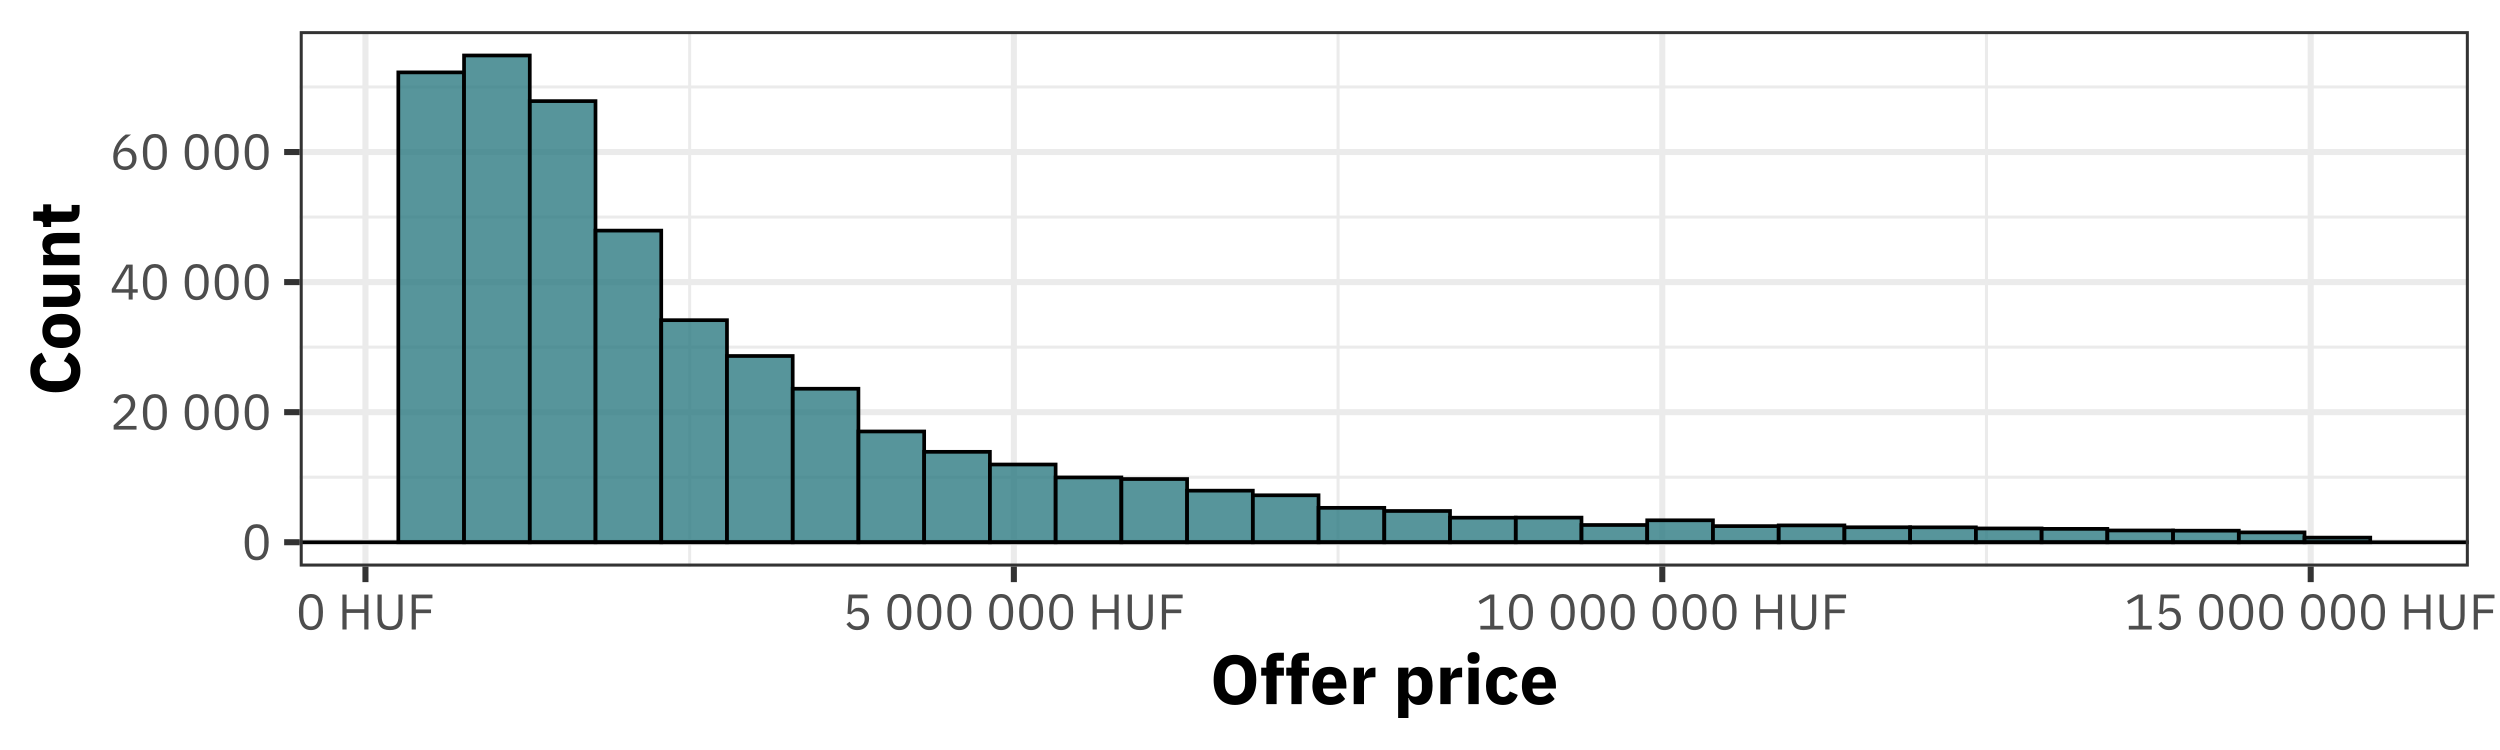 <?xml version="1.0" encoding="UTF-8"?>
<svg xmlns="http://www.w3.org/2000/svg" xmlns:xlink="http://www.w3.org/1999/xlink" width="720pt" height="216pt" viewBox="0 0 720 216" version="1.1">
<defs>
<g>
<symbol overflow="visible" id="glyph0-0">
<path style="stroke:none;" d="M 0.75 3.172 L 0.75 -10.078 L 2.5 -10.078 L 2.5 3.172 Z M 0.75 3.172 "/>
</symbol>
<symbol overflow="visible" id="glyph0-1">
<path style="stroke:none;" d="M 7.781 -5.031 C 7.781 -1.562 6.625 0.172 4.312 0.172 C 2.008 0.172 0.859 -1.562 0.859 -5.031 C 0.859 -8.5 2.008 -10.234 4.312 -10.234 C 6.625 -10.234 7.781 -8.5 7.781 -5.031 Z M 2.656 -1.766 C 3.02 -1.172 3.578 -0.875 4.328 -0.875 C 5.078 -0.875 5.629 -1.172 5.984 -1.766 C 6.336 -2.367 6.516 -3.18 6.516 -4.203 L 6.516 -5.844 C 6.516 -6.875 6.336 -7.688 5.984 -8.281 C 5.629 -8.875 5.078 -9.172 4.328 -9.172 C 3.578 -9.172 3.02 -8.875 2.656 -8.281 C 2.301 -7.688 2.125 -6.875 2.125 -5.844 L 2.125 -4.203 C 2.125 -3.18 2.301 -2.367 2.656 -1.766 Z M 2.656 -1.766 "/>
</symbol>
<symbol overflow="visible" id="glyph0-2">
<path style="stroke:none;" d="M 7.672 -1.062 L 7.672 0 L 1.078 0 L 1.078 -1.234 L 4.359 -4.266 C 5.461 -5.285 6.016 -6.234 6.016 -7.109 L 6.016 -7.281 C 6.016 -7.852 5.859 -8.305 5.547 -8.641 C 5.234 -8.973 4.77 -9.141 4.156 -9.141 C 3.094 -9.141 2.398 -8.578 2.078 -7.453 L 1 -7.859 C 1.508 -9.441 2.582 -10.234 4.219 -10.234 C 5.176 -10.234 5.926 -9.961 6.469 -9.422 C 7.02 -8.879 7.297 -8.172 7.297 -7.297 C 7.297 -6.578 7.109 -5.926 6.734 -5.344 C 6.367 -4.77 5.82 -4.156 5.094 -3.5 L 2.391 -1.062 Z M 7.672 -1.062 "/>
</symbol>
<symbol overflow="visible" id="glyph0-3">
<path style="stroke:none;" d=""/>
</symbol>
<symbol overflow="visible" id="glyph0-4">
<path style="stroke:none;" d="M 6.562 0 L 5.406 0 L 5.406 -1.969 L 0.547 -1.969 L 0.547 -3.047 L 4.75 -10.062 L 6.562 -10.062 L 6.562 -2.984 L 8.016 -2.984 L 8.016 -1.969 L 6.562 -1.969 Z M 5.328 -9.125 L 1.688 -2.984 L 5.406 -2.984 L 5.406 -9.125 Z M 5.328 -9.125 "/>
</symbol>
<symbol overflow="visible" id="glyph0-5">
<path style="stroke:none;" d="M 4.344 0.172 C 3.289 0.172 2.461 -0.172 1.859 -0.859 C 1.266 -1.547 0.969 -2.488 0.969 -3.688 C 0.969 -5.051 1.328 -6.301 2.047 -7.438 C 2.773 -8.57 3.609 -9.445 4.547 -10.062 L 6.109 -10.062 C 4.961 -9.219 4.094 -8.414 3.5 -7.656 C 2.906 -6.895 2.477 -5.957 2.219 -4.844 L 2.297 -4.812 C 2.848 -5.77 3.648 -6.25 4.703 -6.25 C 5.578 -6.25 6.289 -5.969 6.844 -5.406 C 7.395 -4.844 7.672 -4.094 7.672 -3.156 C 7.672 -2.164 7.363 -1.363 6.75 -0.75 C 6.145 -0.133 5.344 0.172 4.344 0.172 Z M 2.766 -1.422 C 3.141 -1.055 3.656 -0.875 4.312 -0.875 C 4.977 -0.875 5.492 -1.055 5.859 -1.422 C 6.234 -1.797 6.422 -2.32 6.422 -3 L 6.422 -3.109 C 6.422 -3.785 6.234 -4.305 5.859 -4.672 C 5.492 -5.047 4.977 -5.234 4.312 -5.234 C 3.656 -5.234 3.141 -5.047 2.766 -4.672 C 2.398 -4.305 2.219 -3.785 2.219 -3.109 L 2.219 -3 C 2.219 -2.32 2.398 -1.797 2.766 -1.422 Z M 2.766 -1.422 "/>
</symbol>
<symbol overflow="visible" id="glyph0-6">
<path style="stroke:none;" d="M 7.641 0 L 7.641 -4.781 L 2.547 -4.781 L 2.547 0 L 1.344 0 L 1.344 -10.062 L 2.547 -10.062 L 2.547 -5.844 L 7.641 -5.844 L 7.641 -10.062 L 8.844 -10.062 L 8.844 0 Z M 7.641 0 "/>
</symbol>
<symbol overflow="visible" id="glyph0-7">
<path style="stroke:none;" d="M 1.266 -10.062 L 2.484 -10.062 L 2.484 -3.828 C 2.484 -2.836 2.664 -2.102 3.031 -1.625 C 3.406 -1.145 4.023 -0.906 4.891 -0.906 C 5.754 -0.906 6.367 -1.145 6.734 -1.625 C 7.109 -2.102 7.297 -2.836 7.297 -3.828 L 7.297 -10.062 L 8.5 -10.062 L 8.5 -4.125 C 8.5 -2.633 8.219 -1.547 7.656 -0.859 C 7.094 -0.172 6.156 0.172 4.844 0.172 C 3.531 0.172 2.602 -0.164 2.062 -0.844 C 1.531 -1.531 1.266 -2.625 1.266 -4.125 Z M 1.266 -10.062 "/>
</symbol>
<symbol overflow="visible" id="glyph0-8">
<path style="stroke:none;" d="M 2.547 0 L 1.344 0 L 1.344 -10.062 L 7.328 -10.062 L 7.328 -8.984 L 2.547 -8.984 L 2.547 -5.766 L 6.922 -5.766 L 6.922 -4.703 L 2.547 -4.703 Z M 2.547 0 "/>
</symbol>
<symbol overflow="visible" id="glyph0-9">
<path style="stroke:none;" d="M 7.172 -10.062 L 7.172 -8.984 L 2.766 -8.984 L 2.484 -5.156 L 2.578 -5.156 C 2.836 -5.531 3.125 -5.805 3.438 -5.984 C 3.75 -6.172 4.148 -6.266 4.641 -6.266 C 5.523 -6.266 6.242 -5.984 6.797 -5.422 C 7.359 -4.859 7.641 -4.102 7.641 -3.156 C 7.641 -2.156 7.332 -1.348 6.719 -0.734 C 6.113 -0.129 5.289 0.172 4.25 0.172 C 3.488 0.172 2.863 0.016 2.375 -0.297 C 1.895 -0.609 1.473 -1.023 1.109 -1.547 L 2.016 -2.234 C 2.316 -1.785 2.625 -1.453 2.938 -1.234 C 3.258 -1.016 3.695 -0.906 4.25 -0.906 C 4.926 -0.906 5.445 -1.086 5.812 -1.453 C 6.176 -1.816 6.359 -2.332 6.359 -3 L 6.359 -3.141 C 6.359 -3.805 6.176 -4.32 5.812 -4.688 C 5.445 -5.051 4.926 -5.234 4.25 -5.234 C 3.82 -5.234 3.477 -5.16 3.219 -5.016 C 2.957 -4.867 2.703 -4.656 2.453 -4.375 L 1.422 -4.531 L 1.781 -10.062 Z M 7.172 -10.062 "/>
</symbol>
<symbol overflow="visible" id="glyph0-10">
<path style="stroke:none;" d="M 7.875 0 L 1.266 0 L 1.266 -1.062 L 4.078 -1.062 L 4.078 -8.953 L 1.234 -7.281 L 0.766 -8.203 L 3.969 -10.062 L 5.281 -10.062 L 5.281 -1.062 L 7.875 -1.062 Z M 7.875 0 "/>
</symbol>
<symbol overflow="visible" id="glyph1-0">
<path style="stroke:none;" d="M 1.047 4.406 L 1.047 -14 L 3.453 -14 L 3.453 4.406 Z M 1.047 4.406 "/>
</symbol>
<symbol overflow="visible" id="glyph1-1">
<path style="stroke:none;" d="M 11.625 -1.625 C 10.531 -0.383 9.035 0.234 7.141 0.234 C 5.242 0.234 3.742 -0.383 2.641 -1.625 C 1.547 -2.875 1 -4.656 1 -6.969 C 1 -9.289 1.547 -11.078 2.641 -12.328 C 3.742 -13.578 5.242 -14.203 7.141 -14.203 C 9.035 -14.203 10.531 -13.578 11.625 -12.328 C 12.727 -11.078 13.281 -9.289 13.281 -6.969 C 13.281 -4.656 12.727 -2.875 11.625 -1.625 Z M 4.984 -3.359 C 5.504 -2.754 6.223 -2.453 7.141 -2.453 C 8.055 -2.453 8.77 -2.754 9.281 -3.359 C 9.801 -3.973 10.062 -4.832 10.062 -5.938 L 10.062 -8.016 C 10.062 -9.129 9.801 -9.988 9.281 -10.594 C 8.77 -11.195 8.055 -11.5 7.141 -11.5 C 6.223 -11.5 5.504 -11.195 4.984 -10.594 C 4.473 -9.988 4.219 -9.129 4.219 -8.016 L 4.219 -5.938 C 4.219 -4.832 4.473 -3.973 4.984 -3.359 Z M 4.984 -3.359 "/>
</symbol>
<symbol overflow="visible" id="glyph1-2">
<path style="stroke:none;" d="M 1.906 0 L 1.906 -8.203 L 0.422 -8.203 L 0.422 -10.5 L 1.906 -10.5 L 1.906 -11.734 C 1.906 -12.734 2.172 -13.492 2.703 -14.016 C 3.234 -14.535 4.016 -14.797 5.047 -14.797 L 6.953 -14.797 L 6.953 -12.5 L 4.859 -12.5 L 4.859 -10.5 L 6.953 -10.5 L 6.953 -8.203 L 4.859 -8.203 L 4.859 0 Z M 1.906 0 "/>
</symbol>
<symbol overflow="visible" id="glyph1-3">
<path style="stroke:none;" d="M 5.766 0.234 C 4.172 0.234 2.93 -0.254 2.047 -1.234 C 1.16 -2.223 0.719 -3.566 0.719 -5.266 C 0.719 -6.941 1.145 -8.27 2 -9.25 C 2.863 -10.238 4.078 -10.734 5.641 -10.734 C 7.273 -10.734 8.492 -10.227 9.297 -9.219 C 10.109 -8.207 10.516 -6.926 10.516 -5.375 L 10.516 -4.5 L 3.781 -4.5 L 3.781 -4.344 C 3.781 -3.633 3.973 -3.078 4.359 -2.672 C 4.742 -2.273 5.32 -2.078 6.094 -2.078 C 6.656 -2.078 7.125 -2.18 7.5 -2.391 C 7.883 -2.609 8.281 -2.926 8.688 -3.344 L 10.156 -1.5 C 9.145 -0.344 7.68 0.234 5.766 0.234 Z M 5.703 -8.562 C 5.109 -8.562 4.641 -8.363 4.297 -7.969 C 3.953 -7.57 3.781 -7.051 3.781 -6.406 L 3.781 -6.234 L 7.453 -6.234 L 7.453 -6.422 C 7.453 -7.078 7.301 -7.598 7 -7.984 C 6.707 -8.367 6.273 -8.562 5.703 -8.562 Z M 5.703 -8.562 "/>
</symbol>
<symbol overflow="visible" id="glyph1-4">
<path style="stroke:none;" d="M 4.344 0 L 1.375 0 L 1.375 -10.5 L 4.344 -10.5 L 4.344 -8.219 L 4.438 -8.219 C 4.57 -8.875 4.863 -9.414 5.312 -9.844 C 5.758 -10.281 6.363 -10.5 7.125 -10.5 L 7.641 -10.5 L 7.641 -7.734 L 6.906 -7.734 C 6.008 -7.734 5.359 -7.613 4.953 -7.375 C 4.547 -7.133 4.344 -6.723 4.344 -6.141 Z M 4.344 0 "/>
</symbol>
<symbol overflow="visible" id="glyph1-5">
<path style="stroke:none;" d=""/>
</symbol>
<symbol overflow="visible" id="glyph1-6">
<path style="stroke:none;" d="M 1.375 4 L 1.375 -10.5 L 4.344 -10.5 L 4.344 -8.734 L 4.438 -8.734 C 4.582 -9.328 4.914 -9.805 5.438 -10.172 C 5.969 -10.547 6.578 -10.734 7.266 -10.734 C 8.578 -10.734 9.578 -10.266 10.266 -9.328 C 10.953 -8.398 11.297 -7.039 11.297 -5.25 C 11.297 -3.469 10.953 -2.109 10.266 -1.172 C 9.578 -0.234 8.578 0.234 7.266 0.234 C 6.578 0.234 5.969 0.047 5.438 -0.328 C 4.914 -0.711 4.582 -1.191 4.438 -1.766 L 4.344 -1.766 L 4.344 4 Z M 6.281 -2.156 C 6.844 -2.156 7.305 -2.352 7.672 -2.75 C 8.035 -3.156 8.219 -3.688 8.219 -4.344 L 8.219 -6.156 C 8.219 -6.812 8.035 -7.336 7.672 -7.734 C 7.305 -8.141 6.844 -8.344 6.281 -8.344 C 5.707 -8.344 5.238 -8.203 4.875 -7.922 C 4.52 -7.641 4.344 -7.266 4.344 -6.797 L 4.344 -3.703 C 4.344 -3.234 4.52 -2.859 4.875 -2.578 C 5.238 -2.297 5.707 -2.156 6.281 -2.156 Z M 6.281 -2.156 "/>
</symbol>
<symbol overflow="visible" id="glyph1-7">
<path style="stroke:none;" d="M 4.141 -12.016 C 3.859 -11.754 3.43 -11.625 2.859 -11.625 C 2.285 -11.625 1.852 -11.754 1.562 -12.016 C 1.281 -12.285 1.141 -12.641 1.141 -13.078 L 1.141 -13.516 C 1.141 -13.961 1.281 -14.316 1.562 -14.578 C 1.852 -14.848 2.285 -14.984 2.859 -14.984 C 3.43 -14.984 3.859 -14.848 4.141 -14.578 C 4.43 -14.316 4.578 -13.961 4.578 -13.516 L 4.578 -13.078 C 4.578 -12.641 4.43 -12.285 4.141 -12.016 Z M 1.375 0 L 1.375 -10.5 L 4.344 -10.5 L 4.344 0 Z M 1.375 0 "/>
</symbol>
<symbol overflow="visible" id="glyph1-8">
<path style="stroke:none;" d="M 5.625 0.234 C 4.062 0.234 2.852 -0.254 2 -1.234 C 1.145 -2.211 0.719 -3.551 0.719 -5.25 C 0.719 -6.957 1.145 -8.297 2 -9.266 C 2.852 -10.242 4.062 -10.734 5.625 -10.734 C 6.676 -10.734 7.555 -10.492 8.266 -10.016 C 8.984 -9.535 9.5 -8.863 9.812 -8 L 7.422 -6.953 C 7.328 -7.379 7.125 -7.727 6.812 -8 C 6.508 -8.27 6.113 -8.406 5.625 -8.406 C 5.031 -8.406 4.578 -8.207 4.266 -7.812 C 3.953 -7.426 3.797 -6.895 3.797 -6.219 L 3.797 -4.266 C 3.797 -3.578 3.953 -3.039 4.266 -2.656 C 4.578 -2.27 5.031 -2.078 5.625 -2.078 C 6.551 -2.078 7.203 -2.602 7.578 -3.656 L 9.875 -2.656 C 9.195 -0.727 7.781 0.234 5.625 0.234 Z M 5.625 0.234 "/>
</symbol>
<symbol overflow="visible" id="glyph2-0">
<path style="stroke:none;" d="M 4.406 -1.047 L -14 -1.047 L -14 -3.453 L 4.406 -3.453 Z M 4.406 -1.047 "/>
</symbol>
<symbol overflow="visible" id="glyph2-1">
<path style="stroke:none;" d="M 0.234 -7.188 C 0.234 -5.258 -0.367 -3.742 -1.578 -2.641 C -2.797 -1.547 -4.562 -1 -6.875 -1 C -9.207 -1 -11.008 -1.551 -12.281 -2.656 C -13.562 -3.758 -14.203 -5.27 -14.203 -7.188 C -14.203 -8.457 -13.93 -9.516 -13.391 -10.359 C -12.859 -11.211 -12.035 -11.895 -10.922 -12.406 L -9.562 -9.781 C -10.852 -9.383 -11.5 -8.52 -11.5 -7.188 C -11.5 -6.27 -11.203 -5.547 -10.609 -5.016 C -10.016 -4.484 -9.176 -4.219 -8.094 -4.219 L -5.859 -4.219 C -4.773 -4.219 -3.938 -4.484 -3.344 -5.016 C -2.75 -5.547 -2.453 -6.27 -2.453 -7.188 C -2.453 -8.531 -3.148 -9.453 -4.547 -9.953 L -3.094 -12.438 C -0.875 -11.344 0.234 -9.594 0.234 -7.188 Z M 0.234 -7.188 "/>
</symbol>
<symbol overflow="visible" id="glyph2-2">
<path style="stroke:none;" d="M -1.234 -9.25 C -0.254 -8.375 0.234 -7.172 0.234 -5.641 C 0.234 -4.109 -0.254 -2.906 -1.234 -2.031 C -2.223 -1.156 -3.562 -0.719 -5.25 -0.719 C -6.945 -0.719 -8.285 -1.156 -9.266 -2.031 C -10.242 -2.906 -10.734 -4.109 -10.734 -5.641 C -10.734 -7.172 -10.242 -8.375 -9.266 -9.25 C -8.285 -10.125 -6.945 -10.562 -5.25 -10.562 C -3.562 -10.562 -2.223 -10.125 -1.234 -9.25 Z M -2.641 -4.281 C -2.273 -4.602 -2.094 -5.055 -2.094 -5.641 C -2.094 -6.223 -2.273 -6.676 -2.641 -7 C -3.016 -7.32 -3.531 -7.484 -4.188 -7.484 L -6.312 -7.484 C -6.969 -7.484 -7.477 -7.32 -7.844 -7 C -8.219 -6.676 -8.406 -6.223 -8.406 -5.641 C -8.406 -5.055 -8.219 -4.602 -7.844 -4.281 C -7.477 -3.957 -6.969 -3.797 -6.312 -3.797 L -4.188 -3.797 C -3.531 -3.797 -3.016 -3.957 -2.641 -4.281 Z M -2.641 -4.281 "/>
</symbol>
<symbol overflow="visible" id="glyph2-3">
<path style="stroke:none;" d="M 0 -7.578 L -1.766 -7.578 L -1.766 -7.484 C -0.43 -7.023 0.234 -6.047 0.234 -4.547 C 0.234 -3.473 -0.117 -2.656 -0.828 -2.094 C -1.547 -1.539 -2.57 -1.266 -3.906 -1.266 L -10.5 -1.266 L -10.5 -4.219 L -4.156 -4.219 C -2.82 -4.219 -2.156 -4.719 -2.156 -5.719 C -2.156 -6.207 -2.289 -6.641 -2.562 -7.016 C -2.844 -7.391 -3.219 -7.578 -3.688 -7.578 L -10.5 -7.578 L -10.5 -10.547 L 0 -10.547 Z M 0 -7.578 "/>
</symbol>
<symbol overflow="visible" id="glyph2-4">
<path style="stroke:none;" d="M 0 -4.344 L 0 -1.375 L -10.5 -1.375 L -10.5 -4.344 L -8.719 -4.344 L -8.719 -4.453 C -10.062 -4.922 -10.734 -5.895 -10.734 -7.375 C -10.734 -8.445 -10.375 -9.258 -9.656 -9.812 C -8.938 -10.375 -7.91 -10.656 -6.578 -10.656 L 0 -10.656 L 0 -7.703 L -6.344 -7.703 C -7.031 -7.703 -7.535 -7.594 -7.859 -7.375 C -8.18 -7.156 -8.344 -6.773 -8.344 -6.234 C -8.344 -5.711 -8.207 -5.266 -7.938 -4.891 C -7.676 -4.523 -7.297 -4.344 -6.797 -4.344 Z M 0 -4.344 "/>
</symbol>
<symbol overflow="visible" id="glyph2-5">
<path style="stroke:none;" d="M 0 -6.812 L 0 -5.062 C 0 -4.051 -0.258 -3.273 -0.781 -2.734 C -1.301 -2.203 -2.062 -1.938 -3.062 -1.938 L -8.203 -1.938 L -8.203 -0.453 L -10.5 -0.453 L -10.5 -1.203 C -10.5 -1.586 -10.594 -1.852 -10.781 -2 C -10.969 -2.156 -11.25 -2.234 -11.625 -2.234 L -13.344 -2.234 L -13.344 -4.906 L -10.5 -4.906 L -10.5 -6.984 L -8.203 -6.984 L -8.203 -4.906 L -2.297 -4.906 L -2.297 -6.812 Z M 0 -6.812 "/>
</symbol>
</g>
<clipPath id="clip1">
  <path d="M 86.316 8.965 L 711.031 8.965 L 711.031 163.176 L 86.316 163.176 Z M 86.316 8.965 "/>
</clipPath>
<clipPath id="clip2">
  <path d="M 86.316 136 L 711.031 136 L 711.031 138 L 86.316 138 Z M 86.316 136 "/>
</clipPath>
<clipPath id="clip3">
  <path d="M 86.316 99 L 711.031 99 L 711.031 101 L 86.316 101 Z M 86.316 99 "/>
</clipPath>
<clipPath id="clip4">
  <path d="M 86.316 62 L 711.031 62 L 711.031 63 L 86.316 63 Z M 86.316 62 "/>
</clipPath>
<clipPath id="clip5">
  <path d="M 86.316 24 L 711.031 24 L 711.031 26 L 86.316 26 Z M 86.316 24 "/>
</clipPath>
<clipPath id="clip6">
  <path d="M 198 8.965 L 200 8.965 L 200 163.176 L 198 163.176 Z M 198 8.965 "/>
</clipPath>
<clipPath id="clip7">
  <path d="M 384 8.965 L 386 8.965 L 386 163.176 L 384 163.176 Z M 384 8.965 "/>
</clipPath>
<clipPath id="clip8">
  <path d="M 571 8.965 L 573 8.965 L 573 163.176 L 571 163.176 Z M 571 8.965 "/>
</clipPath>
<clipPath id="clip9">
  <path d="M 86.316 155 L 711.031 155 L 711.031 158 L 86.316 158 Z M 86.316 155 "/>
</clipPath>
<clipPath id="clip10">
  <path d="M 86.316 117 L 711.031 117 L 711.031 120 L 86.316 120 Z M 86.316 117 "/>
</clipPath>
<clipPath id="clip11">
  <path d="M 86.316 80 L 711.031 80 L 711.031 83 L 86.316 83 Z M 86.316 80 "/>
</clipPath>
<clipPath id="clip12">
  <path d="M 86.316 42 L 711.031 42 L 711.031 45 L 86.316 45 Z M 86.316 42 "/>
</clipPath>
<clipPath id="clip13">
  <path d="M 104 8.965 L 107 8.965 L 107 163.176 L 104 163.176 Z M 104 8.965 "/>
</clipPath>
<clipPath id="clip14">
  <path d="M 291 8.965 L 293 8.965 L 293 163.176 L 291 163.176 Z M 291 8.965 "/>
</clipPath>
<clipPath id="clip15">
  <path d="M 477 8.965 L 480 8.965 L 480 163.176 L 477 163.176 Z M 477 8.965 "/>
</clipPath>
<clipPath id="clip16">
  <path d="M 664 8.965 L 667 8.965 L 667 163.176 L 664 163.176 Z M 664 8.965 "/>
</clipPath>
<clipPath id="clip17">
  <path d="M 86.316 155 L 711.031 155 L 711.031 157 L 86.316 157 Z M 86.316 155 "/>
</clipPath>
<clipPath id="clip18">
  <path d="M 86.316 8.965 L 711.031 8.965 L 711.031 163.176 L 86.316 163.176 Z M 86.316 8.965 "/>
</clipPath>
</defs>
<g id="surface428">
<rect x="0" y="0" width="720" height="216" style="fill:rgb(100%,100%,100%);fill-opacity:1;stroke:none;"/>
<rect x="0" y="0" width="720" height="216" style="fill:rgb(100%,100%,100%);fill-opacity:1;stroke:none;"/>
<path style="fill:none;stroke-width:1.746;stroke-linecap:round;stroke-linejoin:round;stroke:rgb(100%,100%,100%);stroke-opacity:1;stroke-miterlimit:10;" d="M 0 216 L 720 216 L 720 0 L 0 0 Z M 0 216 "/>
<g clip-path="url(#clip1)" clip-rule="nonzero">
<path style=" stroke:none;fill-rule:nonzero;fill:rgb(100%,100%,100%);fill-opacity:1;" d="M 86.316 163.176 L 711.031 163.176 L 711.031 8.965 L 86.316 8.965 Z M 86.316 163.176 "/>
</g>
<g clip-path="url(#clip2)" clip-rule="nonzero">
<path style="fill:none;stroke-width:0.873;stroke-linecap:butt;stroke-linejoin:round;stroke:rgb(92.157%,92.157%,92.157%);stroke-opacity:1;stroke-miterlimit:10;" d="M 86.316 137.434 L 711.035 137.434 "/>
</g>
<g clip-path="url(#clip3)" clip-rule="nonzero">
<path style="fill:none;stroke-width:0.873;stroke-linecap:butt;stroke-linejoin:round;stroke:rgb(92.157%,92.157%,92.157%);stroke-opacity:1;stroke-miterlimit:10;" d="M 86.316 99.973 L 711.035 99.973 "/>
</g>
<g clip-path="url(#clip4)" clip-rule="nonzero">
<path style="fill:none;stroke-width:0.873;stroke-linecap:butt;stroke-linejoin:round;stroke:rgb(92.157%,92.157%,92.157%);stroke-opacity:1;stroke-miterlimit:10;" d="M 86.316 62.508 L 711.035 62.508 "/>
</g>
<g clip-path="url(#clip5)" clip-rule="nonzero">
<path style="fill:none;stroke-width:0.873;stroke-linecap:butt;stroke-linejoin:round;stroke:rgb(92.157%,92.157%,92.157%);stroke-opacity:1;stroke-miterlimit:10;" d="M 86.316 25.047 L 711.035 25.047 "/>
</g>
<g clip-path="url(#clip6)" clip-rule="nonzero">
<path style="fill:none;stroke-width:0.873;stroke-linecap:butt;stroke-linejoin:round;stroke:rgb(92.157%,92.157%,92.157%);stroke-opacity:1;stroke-miterlimit:10;" d="M 198.621 163.176 L 198.621 8.965 "/>
</g>
<g clip-path="url(#clip7)" clip-rule="nonzero">
<path style="fill:none;stroke-width:0.873;stroke-linecap:butt;stroke-linejoin:round;stroke:rgb(92.157%,92.157%,92.157%);stroke-opacity:1;stroke-miterlimit:10;" d="M 385.367 163.176 L 385.367 8.965 "/>
</g>
<g clip-path="url(#clip8)" clip-rule="nonzero">
<path style="fill:none;stroke-width:0.873;stroke-linecap:butt;stroke-linejoin:round;stroke:rgb(92.157%,92.157%,92.157%);stroke-opacity:1;stroke-miterlimit:10;" d="M 572.109 163.176 L 572.109 8.965 "/>
</g>
<g clip-path="url(#clip9)" clip-rule="nonzero">
<path style="fill:none;stroke-width:1.746;stroke-linecap:butt;stroke-linejoin:round;stroke:rgb(92.157%,92.157%,92.157%);stroke-opacity:1;stroke-miterlimit:10;" d="M 86.316 156.168 L 711.035 156.168 "/>
</g>
<g clip-path="url(#clip10)" clip-rule="nonzero">
<path style="fill:none;stroke-width:1.746;stroke-linecap:butt;stroke-linejoin:round;stroke:rgb(92.157%,92.157%,92.157%);stroke-opacity:1;stroke-miterlimit:10;" d="M 86.316 118.703 L 711.035 118.703 "/>
</g>
<g clip-path="url(#clip11)" clip-rule="nonzero">
<path style="fill:none;stroke-width:1.746;stroke-linecap:butt;stroke-linejoin:round;stroke:rgb(92.157%,92.157%,92.157%);stroke-opacity:1;stroke-miterlimit:10;" d="M 86.316 81.242 L 711.035 81.242 "/>
</g>
<g clip-path="url(#clip12)" clip-rule="nonzero">
<path style="fill:none;stroke-width:1.746;stroke-linecap:butt;stroke-linejoin:round;stroke:rgb(92.157%,92.157%,92.157%);stroke-opacity:1;stroke-miterlimit:10;" d="M 86.316 43.777 L 711.035 43.777 "/>
</g>
<g clip-path="url(#clip13)" clip-rule="nonzero">
<path style="fill:none;stroke-width:1.746;stroke-linecap:butt;stroke-linejoin:round;stroke:rgb(92.157%,92.157%,92.157%);stroke-opacity:1;stroke-miterlimit:10;" d="M 105.25 163.176 L 105.25 8.965 "/>
</g>
<g clip-path="url(#clip14)" clip-rule="nonzero">
<path style="fill:none;stroke-width:1.746;stroke-linecap:butt;stroke-linejoin:round;stroke:rgb(92.157%,92.157%,92.157%);stroke-opacity:1;stroke-miterlimit:10;" d="M 291.992 163.176 L 291.992 8.965 "/>
</g>
<g clip-path="url(#clip15)" clip-rule="nonzero">
<path style="fill:none;stroke-width:1.746;stroke-linecap:butt;stroke-linejoin:round;stroke:rgb(92.157%,92.157%,92.157%);stroke-opacity:1;stroke-miterlimit:10;" d="M 478.738 163.176 L 478.738 8.965 "/>
</g>
<g clip-path="url(#clip16)" clip-rule="nonzero">
<path style="fill:none;stroke-width:1.746;stroke-linecap:butt;stroke-linejoin:round;stroke:rgb(92.157%,92.157%,92.157%);stroke-opacity:1;stroke-miterlimit:10;" d="M 665.484 163.176 L 665.484 8.965 "/>
</g>
<path style="fill-rule:nonzero;fill:rgb(18.039%,48.235%,50.98%);fill-opacity:0.8;stroke-width:1.067;stroke-linecap:butt;stroke-linejoin:miter;stroke:rgb(0%,0%,0%);stroke-opacity:1;stroke-miterlimit:10;" d="M 114.715 156.168 L 133.645 156.168 L 133.645 20.844 L 114.715 20.844 Z M 114.715 156.168 "/>
<path style="fill-rule:nonzero;fill:rgb(18.039%,48.235%,50.98%);fill-opacity:0.8;stroke-width:1.067;stroke-linecap:butt;stroke-linejoin:miter;stroke:rgb(0%,0%,0%);stroke-opacity:1;stroke-miterlimit:10;" d="M 133.645 156.168 L 152.574 156.168 L 152.574 15.977 L 133.645 15.977 Z M 133.645 156.168 "/>
<path style="fill-rule:nonzero;fill:rgb(18.039%,48.235%,50.98%);fill-opacity:0.8;stroke-width:1.067;stroke-linecap:butt;stroke-linejoin:miter;stroke:rgb(0%,0%,0%);stroke-opacity:1;stroke-miterlimit:10;" d="M 152.574 156.168 L 171.504 156.168 L 171.504 29.121 L 152.574 29.121 Z M 152.574 156.168 "/>
<path style="fill-rule:nonzero;fill:rgb(18.039%,48.235%,50.98%);fill-opacity:0.8;stroke-width:1.067;stroke-linecap:butt;stroke-linejoin:miter;stroke:rgb(0%,0%,0%);stroke-opacity:1;stroke-miterlimit:10;" d="M 171.508 156.168 L 190.438 156.168 L 190.438 66.414 L 171.508 66.414 Z M 171.508 156.168 "/>
<path style="fill-rule:nonzero;fill:rgb(18.039%,48.235%,50.98%);fill-opacity:0.8;stroke-width:1.067;stroke-linecap:butt;stroke-linejoin:miter;stroke:rgb(0%,0%,0%);stroke-opacity:1;stroke-miterlimit:10;" d="M 190.438 156.168 L 209.367 156.168 L 209.367 92.211 L 190.438 92.211 Z M 190.438 156.168 "/>
<path style="fill-rule:nonzero;fill:rgb(18.039%,48.235%,50.98%);fill-opacity:0.8;stroke-width:1.067;stroke-linecap:butt;stroke-linejoin:miter;stroke:rgb(0%,0%,0%);stroke-opacity:1;stroke-miterlimit:10;" d="M 209.367 156.168 L 228.297 156.168 L 228.297 102.527 L 209.367 102.527 Z M 209.367 156.168 "/>
<path style="fill-rule:nonzero;fill:rgb(18.039%,48.235%,50.98%);fill-opacity:0.8;stroke-width:1.067;stroke-linecap:butt;stroke-linejoin:miter;stroke:rgb(0%,0%,0%);stroke-opacity:1;stroke-miterlimit:10;" d="M 228.297 156.168 L 247.227 156.168 L 247.227 111.957 L 228.297 111.957 Z M 228.297 156.168 "/>
<path style="fill-rule:nonzero;fill:rgb(18.039%,48.235%,50.98%);fill-opacity:0.8;stroke-width:1.067;stroke-linecap:butt;stroke-linejoin:miter;stroke:rgb(0%,0%,0%);stroke-opacity:1;stroke-miterlimit:10;" d="M 247.23 156.168 L 266.16 156.168 L 266.16 124.262 L 247.23 124.262 Z M 247.23 156.168 "/>
<path style="fill-rule:nonzero;fill:rgb(18.039%,48.235%,50.98%);fill-opacity:0.8;stroke-width:1.067;stroke-linecap:butt;stroke-linejoin:miter;stroke:rgb(0%,0%,0%);stroke-opacity:1;stroke-miterlimit:10;" d="M 266.16 156.168 L 285.09 156.168 L 285.09 130.125 L 266.16 130.125 Z M 266.16 156.168 "/>
<path style="fill-rule:nonzero;fill:rgb(18.039%,48.235%,50.98%);fill-opacity:0.8;stroke-width:1.067;stroke-linecap:butt;stroke-linejoin:miter;stroke:rgb(0%,0%,0%);stroke-opacity:1;stroke-miterlimit:10;" d="M 285.09 156.168 L 304.02 156.168 L 304.02 133.777 L 285.09 133.777 Z M 285.09 156.168 "/>
<path style="fill-rule:nonzero;fill:rgb(18.039%,48.235%,50.98%);fill-opacity:0.8;stroke-width:1.067;stroke-linecap:butt;stroke-linejoin:miter;stroke:rgb(0%,0%,0%);stroke-opacity:1;stroke-miterlimit:10;" d="M 304.023 156.168 L 322.953 156.168 L 322.953 137.5 L 304.023 137.5 Z M 304.023 156.168 "/>
<path style="fill-rule:nonzero;fill:rgb(18.039%,48.235%,50.98%);fill-opacity:0.8;stroke-width:1.067;stroke-linecap:butt;stroke-linejoin:miter;stroke:rgb(0%,0%,0%);stroke-opacity:1;stroke-miterlimit:10;" d="M 322.953 156.168 L 341.883 156.168 L 341.883 137.961 L 322.953 137.961 Z M 322.953 156.168 "/>
<path style="fill-rule:nonzero;fill:rgb(18.039%,48.235%,50.98%);fill-opacity:0.8;stroke-width:1.067;stroke-linecap:butt;stroke-linejoin:miter;stroke:rgb(0%,0%,0%);stroke-opacity:1;stroke-miterlimit:10;" d="M 341.883 156.168 L 360.812 156.168 L 360.812 141.309 L 341.883 141.309 Z M 341.883 156.168 "/>
<path style="fill-rule:nonzero;fill:rgb(18.039%,48.235%,50.98%);fill-opacity:0.8;stroke-width:1.067;stroke-linecap:butt;stroke-linejoin:miter;stroke:rgb(0%,0%,0%);stroke-opacity:1;stroke-miterlimit:10;" d="M 360.812 156.168 L 379.742 156.168 L 379.742 142.641 L 360.812 142.641 Z M 360.812 156.168 "/>
<path style="fill-rule:nonzero;fill:rgb(18.039%,48.235%,50.98%);fill-opacity:0.8;stroke-width:1.067;stroke-linecap:butt;stroke-linejoin:miter;stroke:rgb(0%,0%,0%);stroke-opacity:1;stroke-miterlimit:10;" d="M 379.746 156.168 L 398.676 156.168 L 398.676 146.254 L 379.746 146.254 Z M 379.746 156.168 "/>
<path style="fill-rule:nonzero;fill:rgb(18.039%,48.235%,50.98%);fill-opacity:0.8;stroke-width:1.067;stroke-linecap:butt;stroke-linejoin:miter;stroke:rgb(0%,0%,0%);stroke-opacity:1;stroke-miterlimit:10;" d="M 398.676 156.168 L 417.605 156.168 L 417.605 147.164 L 398.676 147.164 Z M 398.676 156.168 "/>
<path style="fill-rule:nonzero;fill:rgb(18.039%,48.235%,50.98%);fill-opacity:0.8;stroke-width:1.067;stroke-linecap:butt;stroke-linejoin:miter;stroke:rgb(0%,0%,0%);stroke-opacity:1;stroke-miterlimit:10;" d="M 417.605 156.168 L 436.535 156.168 L 436.535 149.094 L 417.605 149.094 Z M 417.605 156.168 "/>
<path style="fill-rule:nonzero;fill:rgb(18.039%,48.235%,50.98%);fill-opacity:0.8;stroke-width:1.067;stroke-linecap:butt;stroke-linejoin:miter;stroke:rgb(0%,0%,0%);stroke-opacity:1;stroke-miterlimit:10;" d="M 436.539 156.168 L 455.469 156.168 L 455.469 149.07 L 436.539 149.07 Z M 436.539 156.168 "/>
<path style="fill-rule:nonzero;fill:rgb(18.039%,48.235%,50.98%);fill-opacity:0.8;stroke-width:1.067;stroke-linecap:butt;stroke-linejoin:miter;stroke:rgb(0%,0%,0%);stroke-opacity:1;stroke-miterlimit:10;" d="M 455.469 156.168 L 474.398 156.168 L 474.398 151.199 L 455.469 151.199 Z M 455.469 156.168 "/>
<path style="fill-rule:nonzero;fill:rgb(18.039%,48.235%,50.98%);fill-opacity:0.8;stroke-width:1.067;stroke-linecap:butt;stroke-linejoin:miter;stroke:rgb(0%,0%,0%);stroke-opacity:1;stroke-miterlimit:10;" d="M 474.398 156.168 L 493.328 156.168 L 493.328 149.844 L 474.398 149.844 Z M 474.398 156.168 "/>
<path style="fill-rule:nonzero;fill:rgb(18.039%,48.235%,50.98%);fill-opacity:0.8;stroke-width:1.067;stroke-linecap:butt;stroke-linejoin:miter;stroke:rgb(0%,0%,0%);stroke-opacity:1;stroke-miterlimit:10;" d="M 493.328 156.168 L 512.258 156.168 L 512.258 151.52 L 493.328 151.52 Z M 493.328 156.168 "/>
<path style="fill-rule:nonzero;fill:rgb(18.039%,48.235%,50.98%);fill-opacity:0.8;stroke-width:1.067;stroke-linecap:butt;stroke-linejoin:miter;stroke:rgb(0%,0%,0%);stroke-opacity:1;stroke-miterlimit:10;" d="M 512.262 156.168 L 531.191 156.168 L 531.191 151.312 L 512.262 151.312 Z M 512.262 156.168 "/>
<path style="fill-rule:nonzero;fill:rgb(18.039%,48.235%,50.98%);fill-opacity:0.8;stroke-width:1.067;stroke-linecap:butt;stroke-linejoin:miter;stroke:rgb(0%,0%,0%);stroke-opacity:1;stroke-miterlimit:10;" d="M 531.191 156.168 L 550.121 156.168 L 550.121 151.855 L 531.191 151.855 Z M 531.191 156.168 "/>
<path style="fill-rule:nonzero;fill:rgb(18.039%,48.235%,50.98%);fill-opacity:0.8;stroke-width:1.067;stroke-linecap:butt;stroke-linejoin:miter;stroke:rgb(0%,0%,0%);stroke-opacity:1;stroke-miterlimit:10;" d="M 550.121 156.168 L 569.051 156.168 L 569.051 151.875 L 550.121 151.875 Z M 550.121 156.168 "/>
<path style="fill-rule:nonzero;fill:rgb(18.039%,48.235%,50.98%);fill-opacity:0.8;stroke-width:1.067;stroke-linecap:butt;stroke-linejoin:miter;stroke:rgb(0%,0%,0%);stroke-opacity:1;stroke-miterlimit:10;" d="M 569.051 156.168 L 587.98 156.168 L 587.98 152.191 L 569.051 152.191 Z M 569.051 156.168 "/>
<path style="fill-rule:nonzero;fill:rgb(18.039%,48.235%,50.98%);fill-opacity:0.8;stroke-width:1.067;stroke-linecap:butt;stroke-linejoin:miter;stroke:rgb(0%,0%,0%);stroke-opacity:1;stroke-miterlimit:10;" d="M 587.984 156.168 L 606.914 156.168 L 606.914 152.312 L 587.984 152.312 Z M 587.984 156.168 "/>
<path style="fill-rule:nonzero;fill:rgb(18.039%,48.235%,50.98%);fill-opacity:0.8;stroke-width:1.067;stroke-linecap:butt;stroke-linejoin:miter;stroke:rgb(0%,0%,0%);stroke-opacity:1;stroke-miterlimit:10;" d="M 606.914 156.168 L 625.844 156.168 L 625.844 152.773 L 606.914 152.773 Z M 606.914 156.168 "/>
<path style="fill-rule:nonzero;fill:rgb(18.039%,48.235%,50.98%);fill-opacity:0.8;stroke-width:1.067;stroke-linecap:butt;stroke-linejoin:miter;stroke:rgb(0%,0%,0%);stroke-opacity:1;stroke-miterlimit:10;" d="M 625.844 156.168 L 644.773 156.168 L 644.773 152.836 L 625.844 152.836 Z M 625.844 156.168 "/>
<path style="fill-rule:nonzero;fill:rgb(18.039%,48.235%,50.98%);fill-opacity:0.8;stroke-width:1.067;stroke-linecap:butt;stroke-linejoin:miter;stroke:rgb(0%,0%,0%);stroke-opacity:1;stroke-miterlimit:10;" d="M 644.777 156.168 L 663.707 156.168 L 663.707 153.324 L 644.777 153.324 Z M 644.777 156.168 "/>
<path style="fill-rule:nonzero;fill:rgb(18.039%,48.235%,50.98%);fill-opacity:0.8;stroke-width:1.067;stroke-linecap:butt;stroke-linejoin:miter;stroke:rgb(0%,0%,0%);stroke-opacity:1;stroke-miterlimit:10;" d="M 663.707 156.168 L 682.637 156.168 L 682.637 154.832 L 663.707 154.832 Z M 663.707 156.168 "/>
<g clip-path="url(#clip17)" clip-rule="nonzero">
<path style="fill:none;stroke-width:1.067;stroke-linecap:butt;stroke-linejoin:round;stroke:rgb(0%,0%,0%);stroke-opacity:1;stroke-miterlimit:10;" d="M 86.316 156.168 L 711.035 156.168 "/>
</g>
<g clip-path="url(#clip18)" clip-rule="nonzero">
<path style="fill:none;stroke-width:1.746;stroke-linecap:round;stroke-linejoin:round;stroke:rgb(20%,20%,20%);stroke-opacity:1;stroke-miterlimit:10;" d="M 86.316 163.176 L 711.031 163.176 L 711.031 8.965 L 86.316 8.965 Z M 86.316 163.176 "/>
</g>
<g style="fill:rgb(30.196%,30.196%,30.196%);fill-opacity:1;">
  <use xlink:href="#glyph0-1" x="69.605" y="161.191"/>
</g>
<g style="fill:rgb(30.196%,30.196%,30.196%);fill-opacity:1;">
  <use xlink:href="#glyph0-2" x="31.648" y="123.73"/>
  <use xlink:href="#glyph0-1" x="40.288" y="123.73"/>
  <use xlink:href="#glyph0-3" x="48.928" y="123.73"/>
  <use xlink:href="#glyph0-1" x="52.327" y="123.73"/>
  <use xlink:href="#glyph0-1" x="60.967" y="123.73"/>
  <use xlink:href="#glyph0-1" x="69.607" y="123.73"/>
</g>
<g style="fill:rgb(30.196%,30.196%,30.196%);fill-opacity:1;">
  <use xlink:href="#glyph0-4" x="31.648" y="86.266"/>
  <use xlink:href="#glyph0-1" x="40.288" y="86.266"/>
  <use xlink:href="#glyph0-3" x="48.928" y="86.266"/>
  <use xlink:href="#glyph0-1" x="52.327" y="86.266"/>
  <use xlink:href="#glyph0-1" x="60.967" y="86.266"/>
  <use xlink:href="#glyph0-1" x="69.607" y="86.266"/>
</g>
<g style="fill:rgb(30.196%,30.196%,30.196%);fill-opacity:1;">
  <use xlink:href="#glyph0-5" x="31.648" y="48.805"/>
  <use xlink:href="#glyph0-1" x="40.288" y="48.805"/>
  <use xlink:href="#glyph0-3" x="48.928" y="48.805"/>
  <use xlink:href="#glyph0-1" x="52.327" y="48.805"/>
  <use xlink:href="#glyph0-1" x="60.967" y="48.805"/>
  <use xlink:href="#glyph0-1" x="69.607" y="48.805"/>
</g>
<path style="fill:none;stroke-width:1.746;stroke-linecap:butt;stroke-linejoin:round;stroke:rgb(20%,20%,20%);stroke-opacity:1;stroke-miterlimit:10;" d="M 81.836 156.168 L 86.316 156.168 "/>
<path style="fill:none;stroke-width:1.746;stroke-linecap:butt;stroke-linejoin:round;stroke:rgb(20%,20%,20%);stroke-opacity:1;stroke-miterlimit:10;" d="M 81.836 118.703 L 86.316 118.703 "/>
<path style="fill:none;stroke-width:1.746;stroke-linecap:butt;stroke-linejoin:round;stroke:rgb(20%,20%,20%);stroke-opacity:1;stroke-miterlimit:10;" d="M 81.836 81.242 L 86.316 81.242 "/>
<path style="fill:none;stroke-width:1.746;stroke-linecap:butt;stroke-linejoin:round;stroke:rgb(20%,20%,20%);stroke-opacity:1;stroke-miterlimit:10;" d="M 81.836 43.777 L 86.316 43.777 "/>
<path style="fill:none;stroke-width:1.746;stroke-linecap:butt;stroke-linejoin:round;stroke:rgb(20%,20%,20%);stroke-opacity:1;stroke-miterlimit:10;" d="M 105.25 167.66 L 105.25 163.176 "/>
<path style="fill:none;stroke-width:1.746;stroke-linecap:butt;stroke-linejoin:round;stroke:rgb(20%,20%,20%);stroke-opacity:1;stroke-miterlimit:10;" d="M 291.992 167.66 L 291.992 163.176 "/>
<path style="fill:none;stroke-width:1.746;stroke-linecap:butt;stroke-linejoin:round;stroke:rgb(20%,20%,20%);stroke-opacity:1;stroke-miterlimit:10;" d="M 478.738 167.66 L 478.738 163.176 "/>
<path style="fill:none;stroke-width:1.746;stroke-linecap:butt;stroke-linejoin:round;stroke:rgb(20%,20%,20%);stroke-opacity:1;stroke-miterlimit:10;" d="M 665.484 167.66 L 665.484 163.176 "/>
<g style="fill:rgb(30.196%,30.196%,30.196%);fill-opacity:1;">
  <use xlink:href="#glyph0-1" x="85.234" y="181.297"/>
  <use xlink:href="#glyph0-3" x="93.874" y="181.297"/>
  <use xlink:href="#glyph0-6" x="97.273" y="181.297"/>
  <use xlink:href="#glyph0-7" x="107.454" y="181.297"/>
  <use xlink:href="#glyph0-8" x="117.217" y="181.297"/>
</g>
<g style="fill:rgb(30.196%,30.196%,30.196%);fill-opacity:1;">
  <use xlink:href="#glyph0-9" x="242.656" y="181.297"/>
  <use xlink:href="#glyph0-3" x="251.296" y="181.297"/>
  <use xlink:href="#glyph0-1" x="254.695" y="181.297"/>
  <use xlink:href="#glyph0-1" x="263.335" y="181.297"/>
  <use xlink:href="#glyph0-1" x="271.975" y="181.297"/>
  <use xlink:href="#glyph0-3" x="280.615" y="181.297"/>
  <use xlink:href="#glyph0-1" x="284.013" y="181.297"/>
  <use xlink:href="#glyph0-1" x="292.653" y="181.297"/>
  <use xlink:href="#glyph0-1" x="301.293" y="181.297"/>
  <use xlink:href="#glyph0-3" x="309.933" y="181.297"/>
  <use xlink:href="#glyph0-6" x="313.331" y="181.297"/>
  <use xlink:href="#glyph0-7" x="323.512" y="181.297"/>
  <use xlink:href="#glyph0-8" x="333.275" y="181.297"/>
</g>
<g style="fill:rgb(30.196%,30.196%,30.196%);fill-opacity:1;">
  <use xlink:href="#glyph0-10" x="425.082" y="181.297"/>
  <use xlink:href="#glyph0-1" x="433.722" y="181.297"/>
  <use xlink:href="#glyph0-3" x="442.362" y="181.297"/>
  <use xlink:href="#glyph0-1" x="445.76" y="181.297"/>
  <use xlink:href="#glyph0-1" x="454.4" y="181.297"/>
  <use xlink:href="#glyph0-1" x="463.04" y="181.297"/>
  <use xlink:href="#glyph0-3" x="471.68" y="181.297"/>
  <use xlink:href="#glyph0-1" x="475.079" y="181.297"/>
  <use xlink:href="#glyph0-1" x="483.719" y="181.297"/>
  <use xlink:href="#glyph0-1" x="492.359" y="181.297"/>
  <use xlink:href="#glyph0-3" x="500.999" y="181.297"/>
  <use xlink:href="#glyph0-6" x="504.397" y="181.297"/>
  <use xlink:href="#glyph0-7" x="514.578" y="181.297"/>
  <use xlink:href="#glyph0-8" x="524.341" y="181.297"/>
</g>
<g style="fill:rgb(30.196%,30.196%,30.196%);fill-opacity:1;">
  <use xlink:href="#glyph0-10" x="611.828" y="181.297"/>
  <use xlink:href="#glyph0-9" x="620.468" y="181.297"/>
  <use xlink:href="#glyph0-3" x="629.108" y="181.297"/>
  <use xlink:href="#glyph0-1" x="632.507" y="181.297"/>
  <use xlink:href="#glyph0-1" x="641.147" y="181.297"/>
  <use xlink:href="#glyph0-1" x="649.787" y="181.297"/>
  <use xlink:href="#glyph0-3" x="658.427" y="181.297"/>
  <use xlink:href="#glyph0-1" x="661.825" y="181.297"/>
  <use xlink:href="#glyph0-1" x="670.465" y="181.297"/>
  <use xlink:href="#glyph0-1" x="679.105" y="181.297"/>
  <use xlink:href="#glyph0-3" x="687.745" y="181.297"/>
  <use xlink:href="#glyph0-6" x="691.143" y="181.297"/>
  <use xlink:href="#glyph0-7" x="701.324" y="181.297"/>
  <use xlink:href="#glyph0-8" x="711.087" y="181.297"/>
</g>
<g style="fill:rgb(0%,0%,0%);fill-opacity:1;">
  <use xlink:href="#glyph1-1" x="348.527" y="202.793"/>
  <use xlink:href="#glyph1-2" x="362.807" y="202.793"/>
  <use xlink:href="#glyph1-2" x="370.027" y="202.793"/>
  <use xlink:href="#glyph1-3" x="377.247" y="202.793"/>
  <use xlink:href="#glyph1-4" x="388.487" y="202.793"/>
  <use xlink:href="#glyph1-5" x="396.567" y="202.793"/>
  <use xlink:href="#glyph1-6" x="401.287" y="202.793"/>
  <use xlink:href="#glyph1-4" x="413.447" y="202.793"/>
  <use xlink:href="#glyph1-7" x="421.527" y="202.793"/>
  <use xlink:href="#glyph1-8" x="427.247" y="202.793"/>
  <use xlink:href="#glyph1-3" x="437.587" y="202.793"/>
</g>
<g style="fill:rgb(0%,0%,0%);fill-opacity:1;">
  <use xlink:href="#glyph2-1" x="22.926" y="113.969"/>
  <use xlink:href="#glyph2-2" x="22.926" y="100.949"/>
  <use xlink:href="#glyph2-3" x="22.926" y="89.669"/>
  <use xlink:href="#glyph2-4" x="22.926" y="77.749"/>
  <use xlink:href="#glyph2-5" x="22.926" y="65.829"/>
</g>
</g>
</svg>
